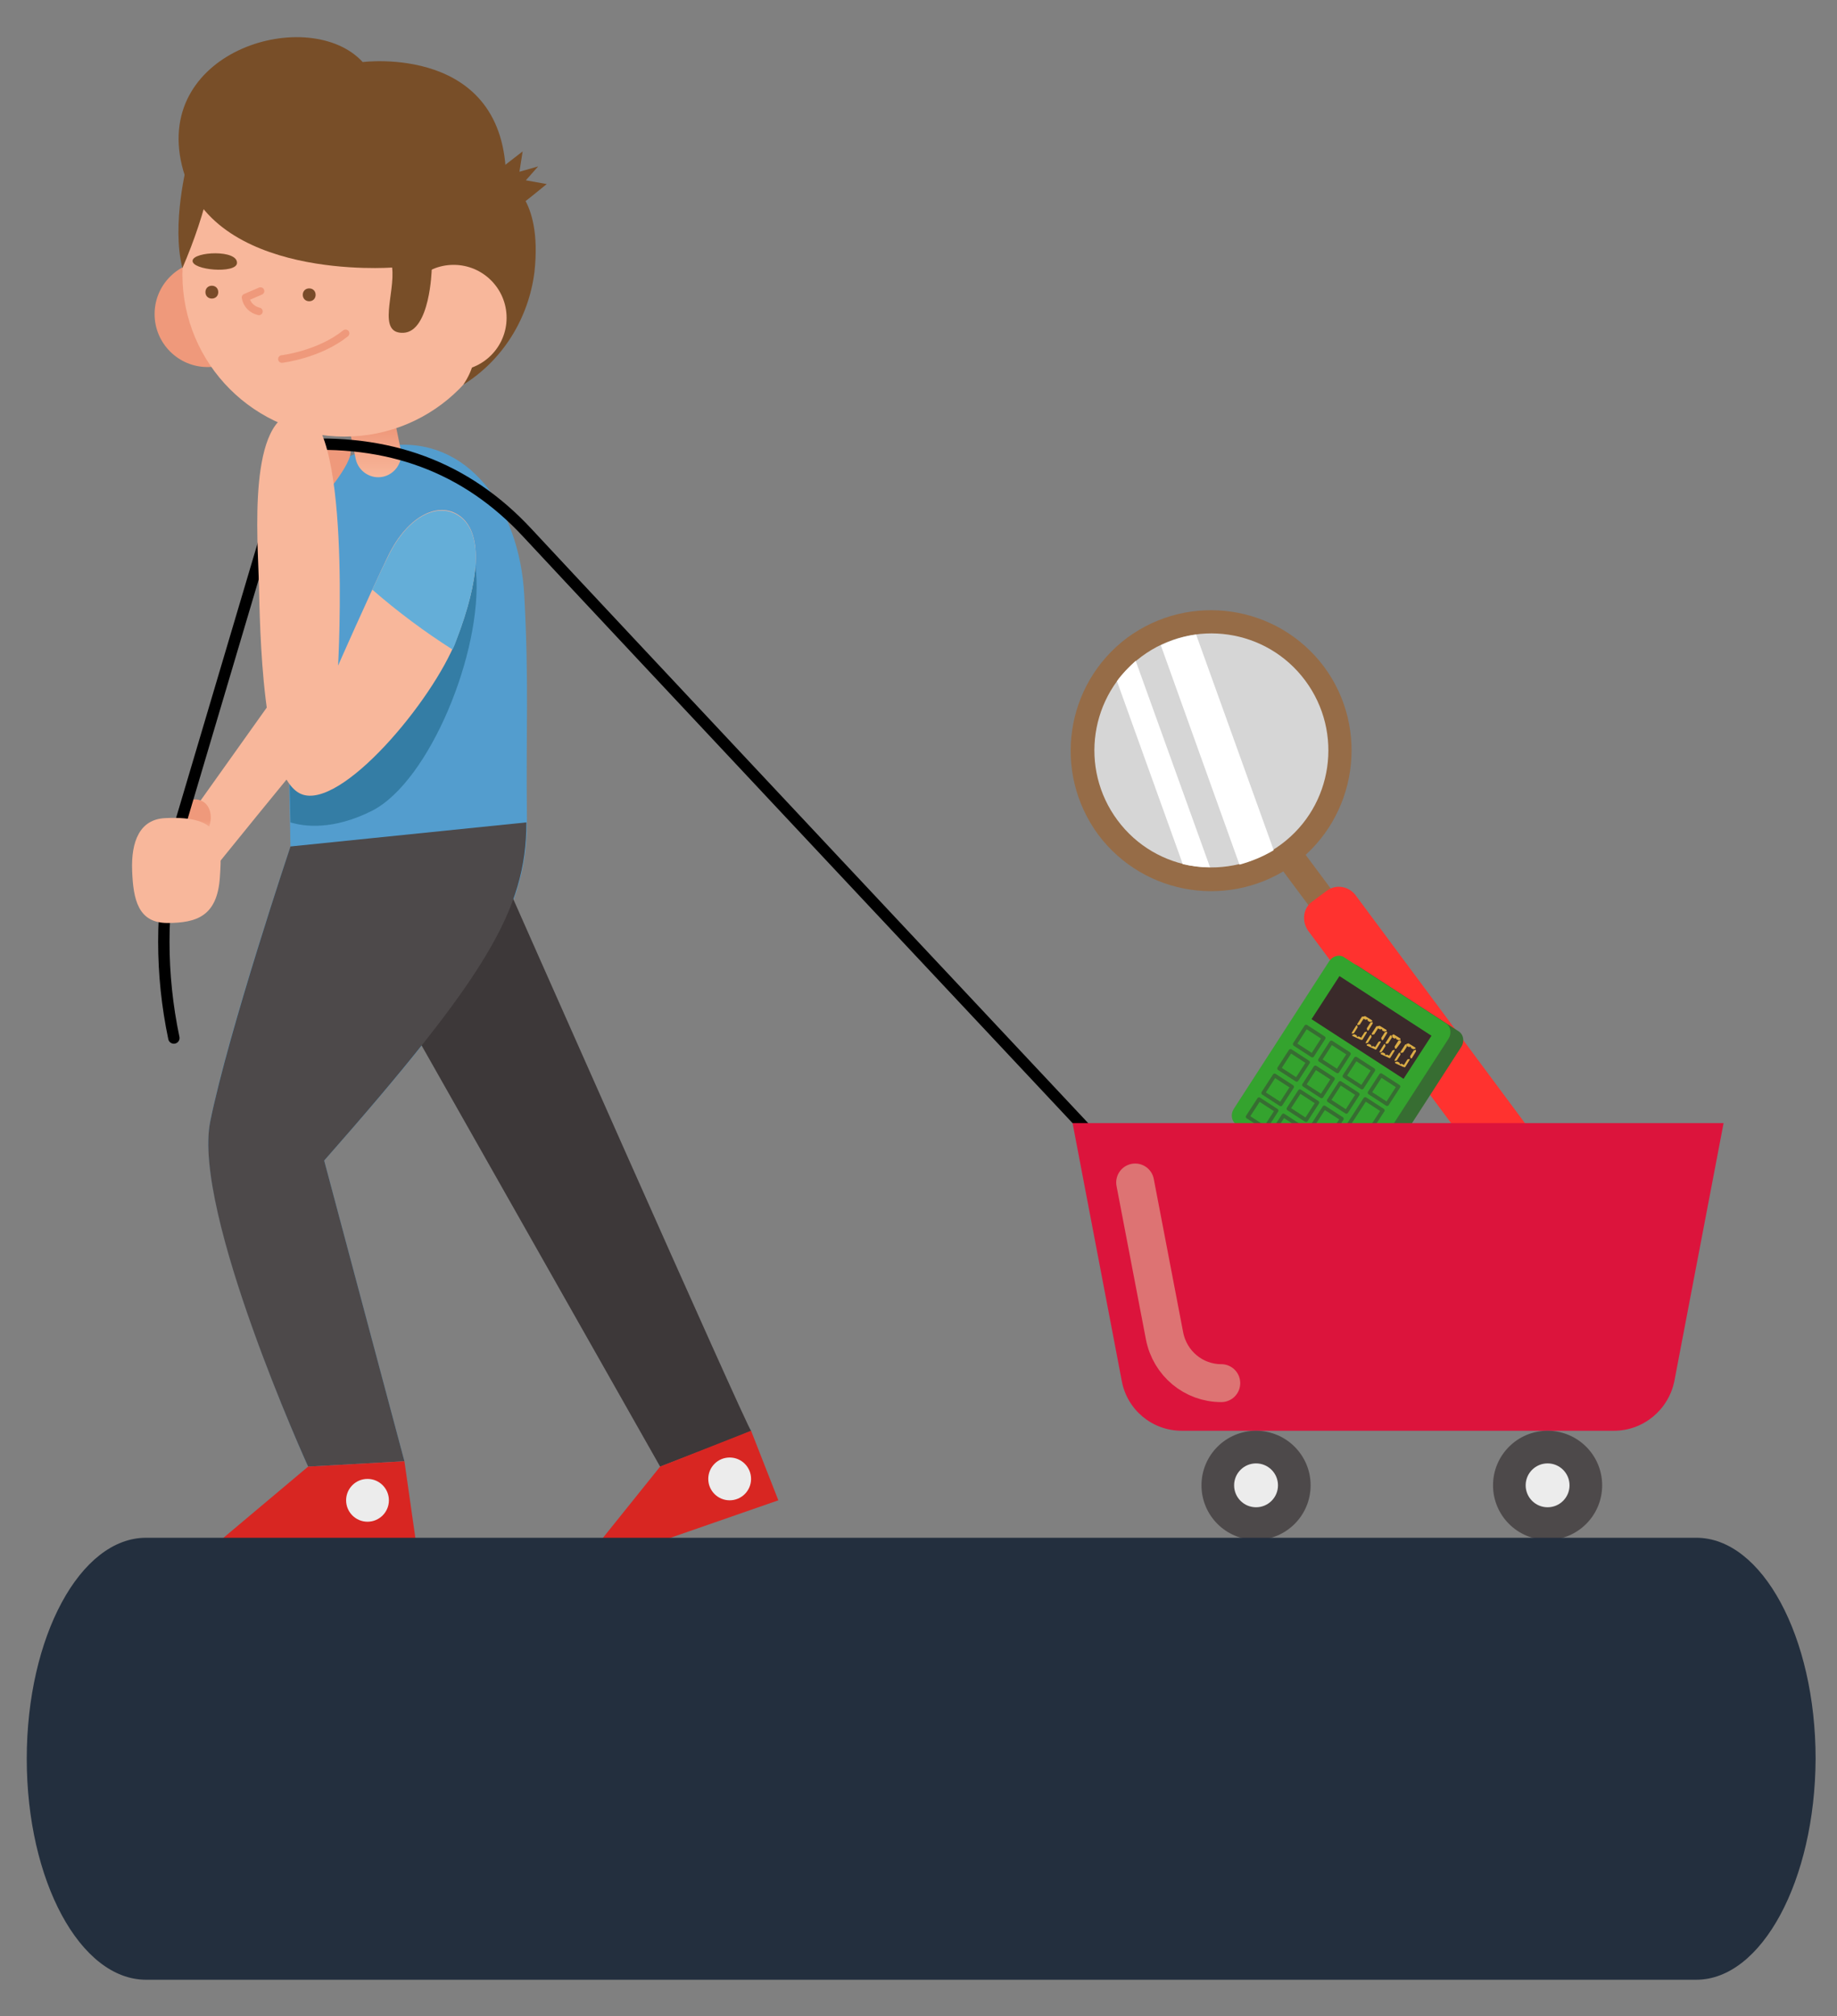 <?xml version="1.0" encoding="utf-8"?>
<!-- Generator: Adobe Illustrator 22.0.0, SVG Export Plug-In . SVG Version: 6.00 Build 0)  -->
<svg version="1.1" id="Layer_1" xmlns="http://www.w3.org/2000/svg" xmlns:xlink="http://www.w3.org/1999/xlink" x="0px" y="0px"
	 viewBox="0 0 343.4 376.8" style="enable-background:new 0 0 343.4 376.8;" xml:space="preserve">
<rect x="0" y="0" width="343.4" height="376.8" fill="#808080" stroke="none"/>
<style type="text/css">
	.st0{fill:#966C47;}
	.st1{fill:#D6D6D6;}
	.st2{fill:#FFFFFF;}
	.st3{fill:#FF322F;}
	.st4{fill:#376D32;}
	.st5{fill:#34A32E;}
	.st6{fill:#3A2A2A;}
	.st7{fill:none;stroke:#376D32;stroke-width:0.709;stroke-linecap:round;stroke-linejoin:round;}
	.st8{fill:#DBAD46;}
	.st9{fill:#539DCE;}
	.st10{fill:#3D3839;}
	.st11{fill:#4D494A;}
	.st12{fill:url(#SVGID_1_);}
	.st13{fill:url(#SVGID_2_);}
	.st14{fill:#F8B79B;}
	.st15{fill:#784E28;}
	.st16{fill:#794B29;}
	.st17{fill:none;stroke:#EF997B;stroke-width:1.417;stroke-linecap:round;stroke-linejoin:round;}
	.st18{fill:url(#SVGID_3_);}
	.st19{fill:url(#SVGID_4_);}
	.st20{fill:#D82622;}
	.st21{fill:#ECECEC;}
	.st22{fill:none;stroke:#000000;stroke-width:2.126;stroke-linecap:round;stroke-miterlimit:10;}
	.st23{fill:#347DA5;}
	.st24{fill:#64AED8;}
	.st25{fill:#DC143C;}
	.st26{fill:none;stroke:#DD7373;stroke-width:7.087;stroke-linecap:round;stroke-miterlimit:10;}
	.st27{fill:#232F3E;}
</style>
<title>Asset 2</title>
<path class="st0" d="M247.5,124.6c-8.7-11.6-25.1-14-36.8-5.4c-11.6,8.7-14,25.1-5.4,36.8c8.7,11.6,25.1,14,36.8,5.4l0,0
	C253.7,152.7,256.1,136.2,247.5,124.6L247.5,124.6z"/>
<path class="st1" d="M244,127.2c-7.2-9.7-20.9-11.7-30.6-4.5c-9.7,7.2-11.7,20.9-4.5,30.6c7.2,9.7,20.9,11.7,30.6,4.5l0,0
	C249.2,150.6,251.2,136.9,244,127.2z"/>
<path class="st2" d="M208.8,127.3l12.3,34.2c1.7,0.4,3.4,0.6,5.1,0.6l-13.9-38.6C211,124.7,209.8,125.9,208.8,127.3z"/>
<path class="st2" d="M231.7,161.6c2.2-0.6,4.4-1.5,6.4-2.7l-14.5-40.3c-2.3,0.3-4.5,1-6.6,2L231.7,161.6z"/>
<rect x="241.8" y="158.1" transform="matrix(0.802 -0.597 0.597 0.802 -49.845 178.499)" class="st0" width="5.2" height="12.7"/>
<path class="st3" d="M245.3,168.5l2.7-2c1.7-1.3,4.1-0.9,5.4,0.8l0,0l32.7,44c1.3,1.7,0.9,4.1-0.8,5.4l-2.7,2
	c-1.7,1.3-4.1,0.9-5.4-0.8l0,0l-32.7-44C243.3,172.1,243.6,169.7,245.3,168.5L245.3,168.5z"/>
<path class="st4" d="M253.8,180.5l18.8,12.2c1,0.6,1.2,1.9,0.6,2.9l-17.9,27.7c-0.6,1-1.9,1.2-2.9,0.6l0,0l-18.8-12.2
	c-1-0.6-1.2-1.9-0.6-2.9l0,0l17.9-27.7C251.6,180.2,252.9,179.9,253.8,180.5L253.8,180.5z"/>
<path class="st5" d="M251.4,179l18.8,12.2c1,0.6,1.2,1.9,0.6,2.9l0,0l-17.9,27.7c-0.6,1-1.9,1.2-2.9,0.6l0,0l-18.8-12.2
	c-1-0.6-1.2-1.9-0.6-2.9l0,0l17.9-27.7C249.2,178.6,250.5,178.3,251.4,179L251.4,179L251.4,179z"/>
<rect x="251.6" y="181.8" transform="matrix(0.544 -0.839 0.839 0.544 -44.229 302.67)" class="st6" width="9.6" height="20.5"/>
<rect x="242.8" y="192.6" transform="matrix(0.544 -0.839 0.839 0.544 -51.635 294.08)" class="st7" width="3.9" height="3.9"/>
<rect x="247.5" y="195.6" transform="matrix(0.544 -0.839 0.839 0.544 -51.995 299.352)" class="st7" width="3.9" height="3.9"/>
<rect x="252.1" y="198.6" transform="matrix(0.544 -0.839 0.839 0.544 -52.441 304.6)" class="st7" width="3.9" height="3.9"/>
<rect x="256.8" y="201.7" transform="matrix(0.544 -0.839 0.839 0.544 -52.9 309.952)" class="st7" width="3.9" height="3.9"/>
<rect x="239.9" y="197.1" transform="matrix(0.544 -0.839 0.839 0.544 -56.749 293.742)" class="st7" width="3.9" height="3.9"/>
<rect x="244.5" y="200.2" transform="matrix(0.544 -0.839 0.839 0.544 -57.203 299.002)" class="st7" width="3.9" height="3.9"/>
<rect x="249.2" y="203.1" transform="matrix(0.544 -0.839 0.839 0.544 -57.556 304.263)" class="st7" width="3.9" height="3.9"/>
<rect x="236.9" y="201.7" transform="matrix(0.544 -0.839 0.839 0.544 -61.956 293.309)" class="st7" width="3.9" height="3.9"/>
<rect x="241.6" y="204.7" transform="matrix(0.544 -0.839 0.839 0.544 -62.307 298.565)" class="st7" width="3.9" height="3.9"/>
<rect x="246.2" y="207.7" transform="matrix(0.544 -0.839 0.839 0.544 -62.758 303.822)" class="st7" width="3.9" height="3.9"/>
<rect x="234" y="206.2" transform="matrix(0.544 -0.839 0.839 0.544 -67.058 292.868)" class="st7" width="3.9" height="3.9"/>
<rect x="238.6" y="209.2" transform="matrix(0.544 -0.839 0.839 0.544 -67.514 298.133)" class="st7" width="3.9" height="3.9"/>
<rect x="243.3" y="212.2" transform="matrix(0.544 -0.839 0.839 0.544 -67.872 303.484)" class="st7" width="3.9" height="3.9"/>
<rect x="245.5" y="210.7" transform="matrix(0.544 -0.839 0.839 0.544 -63.118 309.094)" class="st7" width="14.7" height="3.9"/>
<path class="st8" d="M252.7,193l0.8-1.3l0.2-0.1l0.1,0.4l-0.7,1.1l-0.4,0.1L252.7,193z M252.8,193.6v-0.2l0.4-0.1l0.4,0.2l0.1,0.3
	l0.3-0.1l0.4,0.2l0.1,0.4h-0.2L252.8,193.6z M254.6,190h0.2l0.1,0.4l-0.7,1.1l-0.4,0.1l-0.1-0.2L254.6,190z M255.2,189.9l1.3,0.8
	v0.2l-0.4,0.1l-0.4-0.2l-0.1-0.3l-0.3,0.1l-0.4-0.2l-0.1-0.4L255.2,189.9z M254.7,194.3l-0.2,0.1l-0.1-0.4l0.7-1.1l0.4-0.1v0.2
	L254.7,194.3z M256.6,191.3l-0.8,1.3h-0.2l-0.1-0.4l0.7-1.1l0.4-0.1V191.3z"/>
<path class="st9" d="M72.7,83.3c14.6-1.9,24.4,11.4,25.3,27.9s0.3,25,0.5,41.7s-7,29-37.9,64l15,56.2l-18,1c0,0-21.6-47.8-18.3-64.5
	s15-51.4,15-51.4l-1.1-53C53.2,105.2,52.2,86,72.7,83.3z"/>
<path class="st10" d="M75.7,189.9l47.7,84.2c0,0,17.5-6.7,17-6.7s-46.5-104-46.5-104L75.7,189.9z"/>
<path class="st11" d="M98.4,153.7l-44.1,4.5c0,0-11.6,34.6-15,51.4s18.3,64.5,18.3,64.5l18-1l-15-56.2
	C90.9,182.5,98.4,170,98.4,153.7z"/>
<linearGradient id="SVGID_1_" gradientUnits="userSpaceOnUse" x1="69.198" y1="512.762" x2="69.198" y2="532.658" gradientTransform="matrix(1 0 0 -1 0 602)">
	<stop  offset="0" style="stop-color:#F8B79B"/>
	<stop  offset="0.445" style="stop-color:#EF997B"/>
</linearGradient>
<path class="st12" d="M71.6,89.1L71.6,89.1c-2.3,0.5-4.6-1-5.1-3.3l0,0l-3.1-14.7l8.5-1.8l3,14.7C75.4,86.3,73.9,88.6,71.6,89.1
	L71.6,89.1z"/>
<linearGradient id="SVGID_2_" gradientUnits="userSpaceOnUse" x1="48.7" y1="543.3" x2="28.975" y2="543.3" gradientTransform="matrix(1 0 0 -1 0 602)">
	<stop  offset="0" style="stop-color:#F8B79B"/>
	<stop  offset="0.445" style="stop-color:#EF997B"/>
</linearGradient>
<circle class="st13" cx="38.8" cy="58.7" r="9.9"/>
<circle class="st14" cx="64.4" cy="51.3" r="30.3"/>
<path class="st15" d="M75.4,48.8l5.3,1.7c0,0,13.3,10.6,5.9,21.4c7.4-4.6,12.2-12.4,13.3-21c1.6-14.4-5.2-17.1-5.2-17.1H77.5
	L75.4,48.8z"/>
<path class="st15" d="M92.8,32.1c0.1-0.1,4.9-3.8,4.9-3.8l-0.6,3.8l3.5-1l-2.3,2.6l3.9,0.7c0,0-5.8,4.8-6,4.6S92.8,32.1,92.8,32.1z"
	/>
<circle class="st14" cx="84.8" cy="59.4" r="9.9"/>
<path class="st16" d="M40.8,54.6c0-0.7-0.5-1.2-1.2-1.2s-1.2,0.5-1.2,1.2s0.5,1.2,1.2,1.2S40.8,55.3,40.8,54.6L40.8,54.6z"/>
<path class="st16" d="M59,55.1c0-0.7-0.5-1.2-1.2-1.2s-1.2,0.5-1.2,1.2s0.5,1.2,1.2,1.2S59,55.8,59,55.1L59,55.1z"/>
<path class="st17" d="M48.7,54.4l-2.8,1.2c0.2,1.3,1.2,2.3,2.5,2.6"/>
<path class="st17" d="M52.7,67.1c0,0,6.9-0.8,11.9-4.8"/>
<path class="st15" d="M80.7,50.4c0,0-0.3,11.6-5.3,11.8s-1.5-7.4-2.1-12.2c0,0-34.1,2.6-39.3-19.1s24-30,33.8-19.3
	c0,0,26.8-3.5,26.8,22.1L80.7,50.4z"/>
<path class="st15" d="M36,48.7c-0.2,1.8,8.1,2.5,8.3,0.5C44.5,46.6,36.2,47,36,48.7z"/>
<path class="st15" d="M34.1,50.1c2.2-5.1,4-10.4,5.2-15.8c1.7-7.9-4.3-3.8-4.3-3.8S32,41.9,34.1,50.1"/>
<path class="st14" d="M52.1,129.1l-22,30.9c0,0,6.2,7.4,6.5,6.7s22.6-27.9,22.6-27.9L52.1,129.1z"/>
<linearGradient id="SVGID_3_" gradientUnits="userSpaceOnUse" x1="54.636" y1="513.926" x2="65.514" y2="513.926" gradientTransform="matrix(1 0 0 -1 0 602)">
	<stop  offset="0" style="stop-color:#F8B79B"/>
	<stop  offset="0.445" style="stop-color:#EF997B"/>
</linearGradient>
<path class="st18" d="M60.5,92.8c0,0,7.5-8.7,4.2-9.3c-3.3-0.5-10,0.4-10,0.4L60.5,92.8z"/>
<linearGradient id="SVGID_4_" gradientUnits="userSpaceOnUse" x1="36.742" y1="445.615" x2="36.742" y2="452.627" gradientTransform="matrix(1 0 0 -1 0 602)">
	<stop  offset="0" style="stop-color:#F8B79B"/>
	<stop  offset="0.445" style="stop-color:#EF997B"/>
</linearGradient>
<path class="st19" d="M34.6,155.6c-1-0.8-0.8-7.4,2.9-6S39.1,158.9,34.6,155.6z"/>
<polygon class="st20" points="75.6,273.1 77.7,287.8 41.3,287.8 57.6,274.1 "/>
<circle class="st21" cx="68.7" cy="280.4" r="4"/>
<polygon class="st20" points="123.4,274.1 112.4,287.8 124.2,287.8 145.5,280.4 140.4,267.4 "/>
<circle class="st21" cx="136.4" cy="276.4" r="4"/>
<path class="st22" d="M204.3,212.4c0,0-94.2-100.4-105.7-112.8s-26-17.7-43.9-16.4L32.5,158c-2.5,11.9-2.5,24.1,0,36"/>
<path class="st23" d="M69.6,151.5C80.3,146,90.2,121.8,89,107s-6.9,0-6.9,0l-19.5,37l-8.6-3.3l0.3,13
	C56.9,154.5,62.3,155.2,69.6,151.5z"/>
<path class="st14" d="M55.7,77c-9.5,0.6-7.5,23.9-7.3,32s0.5,36.3,7.9,39.4s24.6-17.4,29-28.8s4.9-19.6,1-22.9s-10-0.6-13.8,7.3
	s-9.3,20.4-9.3,20.4S65.9,76.4,55.7,77z"/>
<path class="st24" d="M86.3,96.8c-4-3.3-10-0.6-13.8,7.3c-0.9,1.8-1.9,3.9-2.9,6.1c4.7,4.1,9.8,7.9,15,11.2c0.3-0.6,0.5-1.1,0.7-1.7
	C89.7,108.3,90.2,100.1,86.3,96.8z"/>
<path class="st14" d="M30.9,152.9c-4.8,0.2-6.4,4.4-6.2,9.8s1.1,9.8,6.6,9.8s9.3-1.3,9.8-8.5S41.4,152.4,30.9,152.9z"/>
<path class="st25" d="M301.7,267.4h-80.8c-5.5,0-10.2-3.9-11.2-9.3l-9.2-48.2h121.7l-9.2,48.2C311.9,263.5,307.2,267.4,301.7,267.4z
	"/>
<path class="st26" d="M228.3,258.5c-5.2,0-9.6-3.7-10.6-8.8l-5.5-28.7"/>
<circle class="st11" cx="234.8" cy="277.6" r="10.2"/>
<circle class="st21" cx="234.8" cy="277.6" r="4.1"/>
<circle class="st11" cx="289.3" cy="277.6" r="10.2"/>
<circle class="st21" cx="289.3" cy="277.6" r="4.1"/>
<path class="st8" d="M255.3,194.8l0.8-1.3l0.2-0.1l0.1,0.4l-0.7,1.1l-0.4,0.1L255.3,194.8z M255.5,195.4v-0.2l0.4-0.1l0.4,0.2
	l0.1,0.3l0.3-0.1l0.4,0.2l0.1,0.4H257L255.5,195.4z M257.3,191.8h0.2l0.1,0.4l-0.7,1.1l-0.4,0.1l-0.1-0.2L257.3,191.8z M257.9,191.7
	l1.3,0.8v0.2l-0.4,0.1l-0.4-0.2l-0.1-0.3l-0.3,0.1l-0.4-0.2l-0.1-0.4L257.9,191.7z M257.3,196.1l-0.2,0.1l-0.1-0.4l0.7-1.1l0.4-0.1
	v0.2L257.3,196.1z M259.3,193.1l-0.8,1.3h-0.2l-0.1-0.4l0.7-1.1l0.4-0.1V193.1z"/>
<path class="st8" d="M257.9,196.5l0.8-1.3l0.2-0.1l0.1,0.4l-0.7,1.1l-0.4,0.1V196.5z M258.1,197v-0.2l0.4-0.1l0.4,0.2l0.1,0.3
	l0.3-0.1l0.4,0.2l0.1,0.4h-0.2L258.1,197z M259.9,193.5h0.2l0.1,0.4l-0.7,1.1l-0.4,0.1l-0.1-0.2L259.9,193.5z M260.5,193.3l1.3,0.8
	v0.2l-0.4,0.1l-0.4-0.2V194l-0.3,0.1l-0.4-0.2l-0.1-0.4L260.5,193.3z M259.9,197.7l-0.2,0.1l-0.1-0.4l0.7-1.1l0.4-0.1v0.2
	L259.9,197.7z M261.9,194.8L261,196h-0.2l-0.1-0.4l0.7-1.1l0.4-0.1L261.9,194.8z"/>
<path class="st8" d="M260.7,198.1l0.8-1.3l0.2-0.1l0.1,0.4l-0.7,1.1l-0.4,0.1V198.1z M260.8,198.7v-0.2l0.4-0.1l0.4,0.2l0.1,0.3
	l0.3-0.1l0.4,0.2l0.1,0.4h-0.2L260.8,198.7z M262.7,195.2h0.2l0.1,0.4l-0.7,1.1l-0.4,0.1l-0.1-0.2L262.7,195.2z M263.3,195l1.3,0.8
	v0.2l-0.4,0.1l-0.4-0.2l-0.1-0.3l-0.3,0.1l-0.4-0.2l-0.1-0.4L263.3,195z M262.7,199.4l-0.2,0.1l-0.1-0.4l0.7-1.1l0.4-0.1v0.2
	L262.7,199.4z M264.7,196.5l-0.8,1.3h-0.2l-0.1-0.4l0.7-1.1l0.4-0.1V196.5z"/>
<path class="st27" d="M317.1,370H27.3C15,370,5,351.5,5,328.7l0,0c0-22.8,10-41.3,22.3-41.3h289.8c12.3,0,22.3,18.5,22.3,41.3l0,0
	C339.3,351.5,329.3,370,317.1,370z"/>
</svg>
